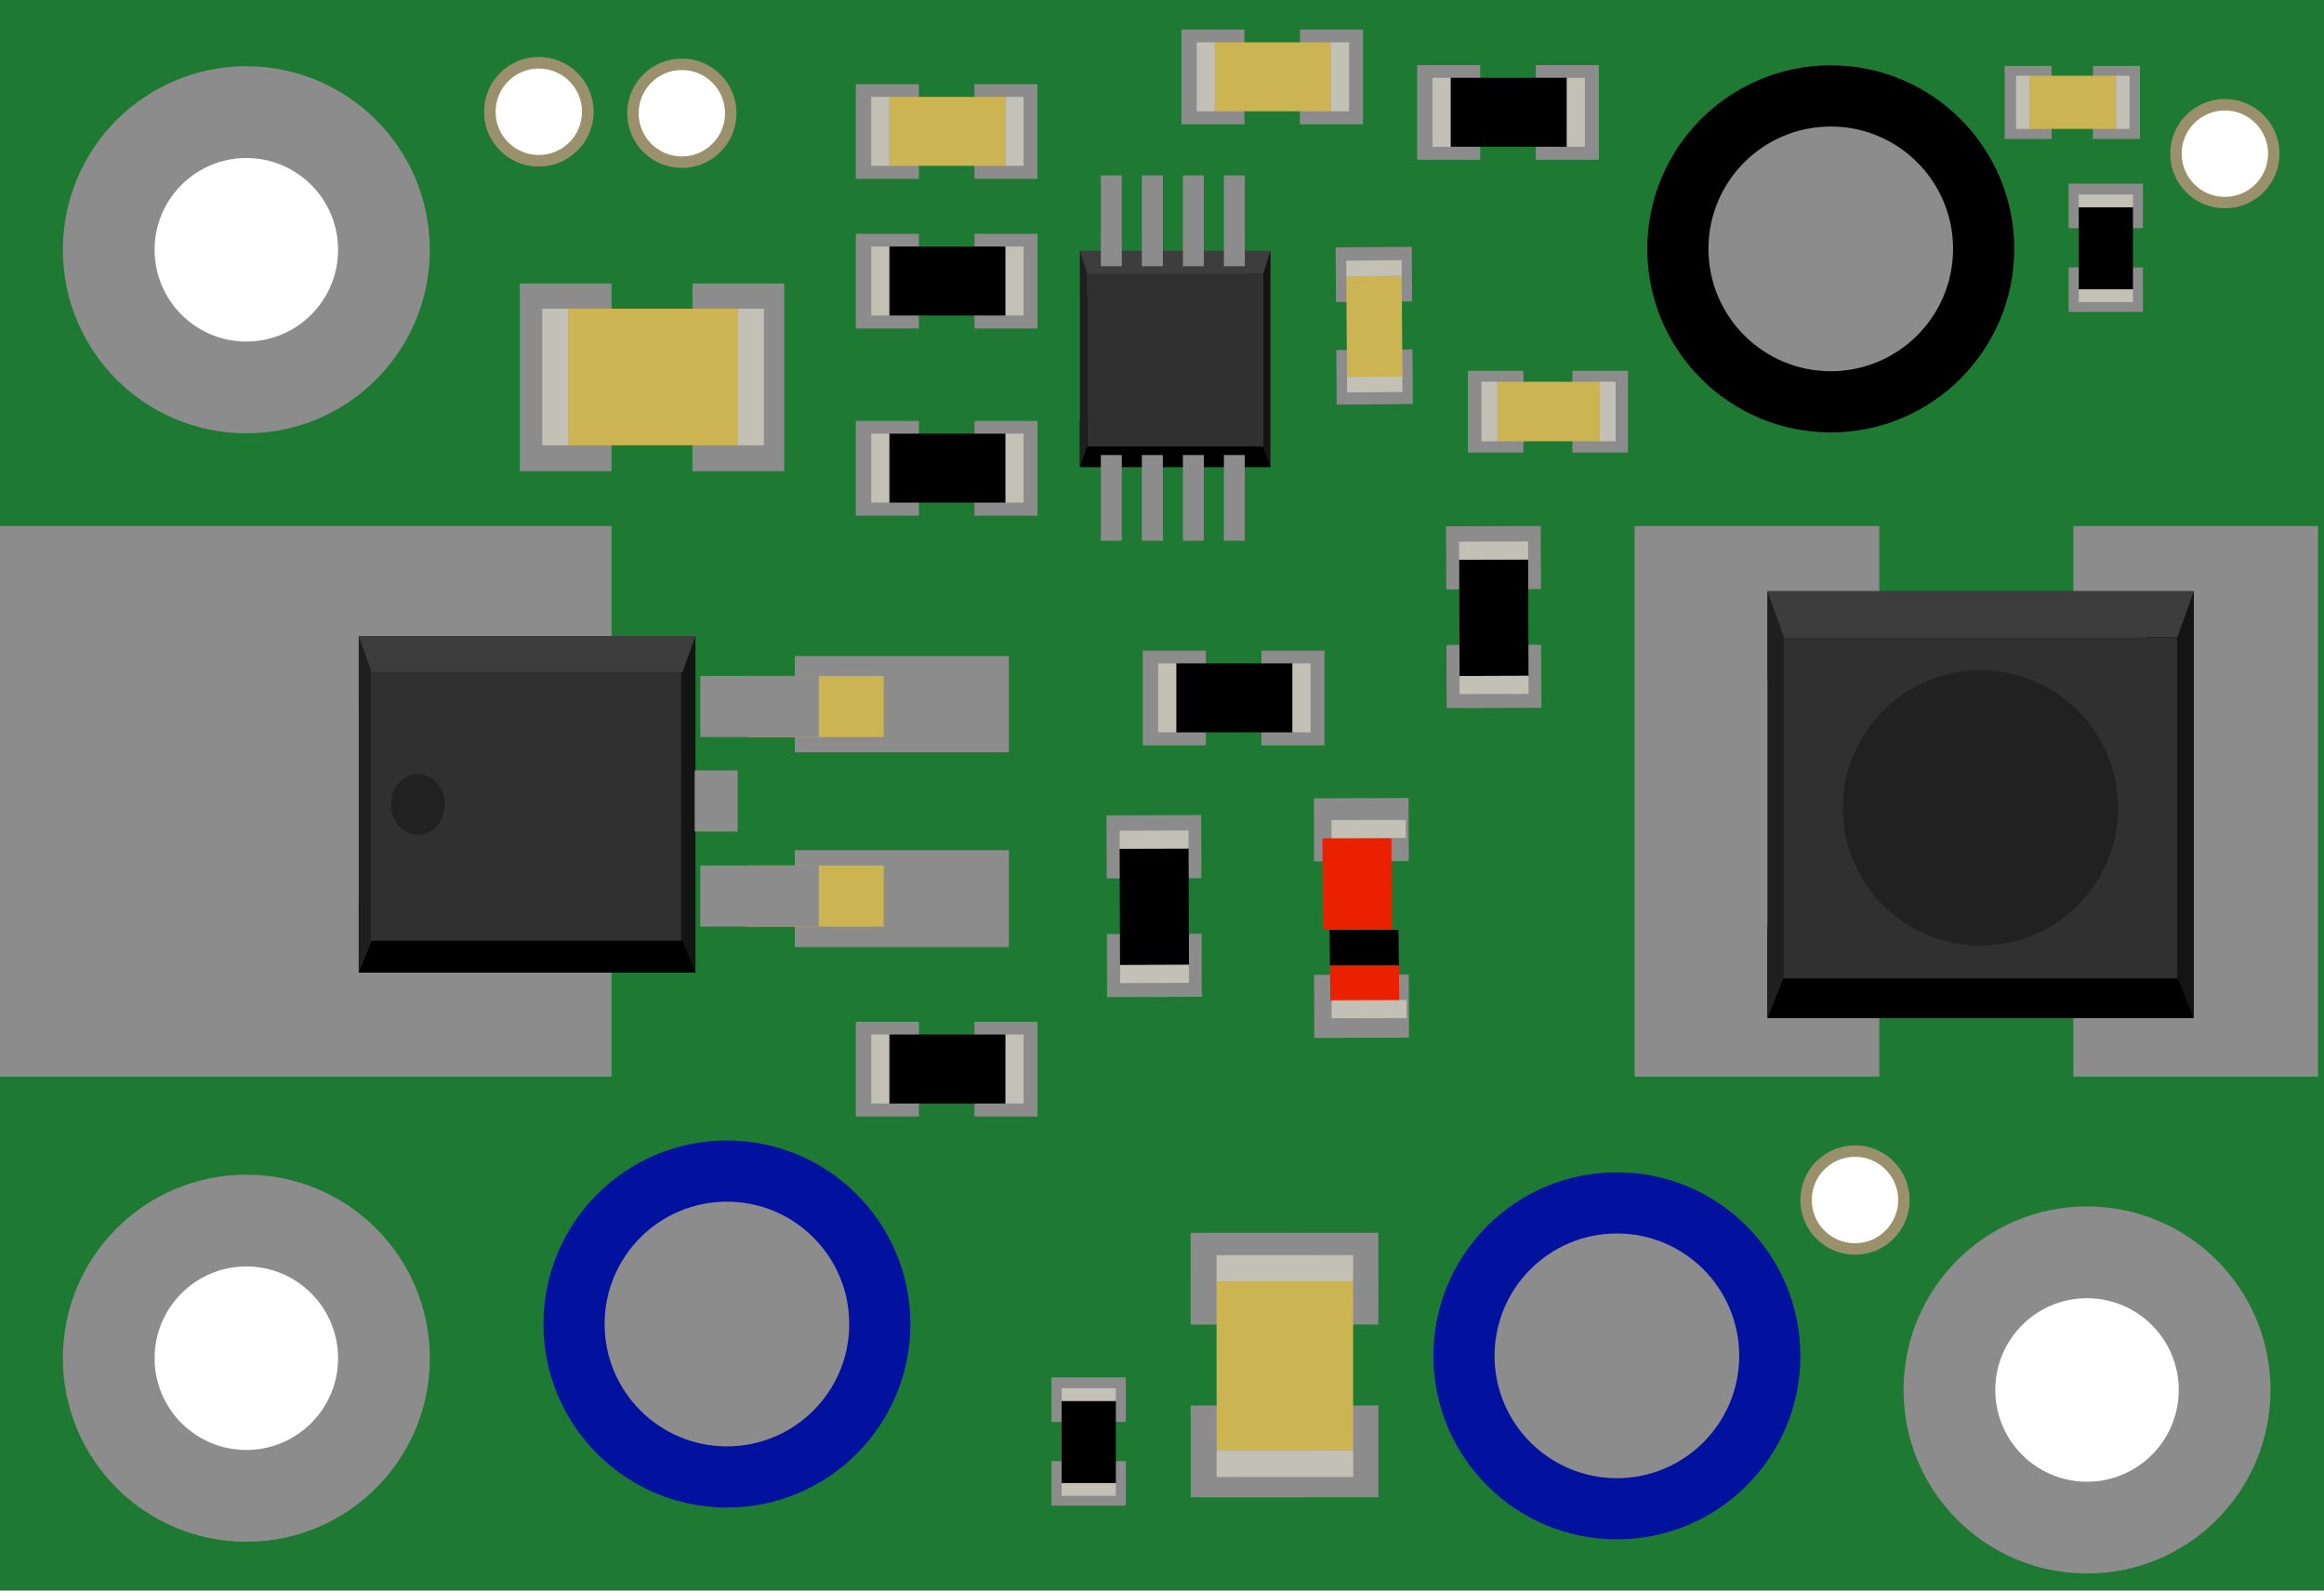 <?xml version="1.0" encoding="UTF-8" standalone="no"?>
<!-- Created with Inkscape (http://www.inkscape.org/) -->

<svg
   xmlns:dc="http://purl.org/dc/elements/1.1/"
   xmlns:cc="http://creativecommons.org/ns#"
   xmlns:rdf="http://www.w3.org/1999/02/22-rdf-syntax-ns#"
   xmlns:svg="http://www.w3.org/2000/svg"
   xmlns="http://www.w3.org/2000/svg"
   xmlns:sodipodi="http://sodipodi.sourceforge.net/DTD/sodipodi-0.dtd"
   xmlns:inkscape="http://www.inkscape.org/namespaces/inkscape"
   width="38mm"
   height="26mm"
   viewBox="0 0 38 26"
   version="1.1"
   id="svg8"
   inkscape:version="0.92.3 (2405546, 2018-03-11)"
   sodipodi:docname="metec-dc-converter-inkscape.svg">
  <defs
     id="defs2" />
  <sodipodi:namedview
     id="base"
     pagecolor="#ffffff"
     bordercolor="#666666"
     borderopacity="1.0"
     inkscape:pageopacity="0.0"
     inkscape:pageshadow="2"
     inkscape:zoom="2.8"
     inkscape:cx="16.321744"
     inkscape:cy="44.392796"
     inkscape:document-units="mm"
     inkscape:current-layer="breadboard"
     showgrid="false"
     inkscape:window-width="1920"
     inkscape:window-height="1017"
     inkscape:window-x="-8"
     inkscape:window-y="-8"
     inkscape:window-maximized="1"
     showguides="false" />
  <g
     inkscape:label="Layer 1"
     inkscape:groupmode="layer"
     id="breadboard"
     transform="translate(0,-271)">
    <g
       id="icon">
      <rect
         y="270.941"
         x="0"
         height="26.062"
         width="38.004"
         id="rect817"
         style="opacity:1;vector-effect:none;fill:#1e7a33;fill-opacity:1;fill-rule:evenodd;stroke-width:0.265;stroke-linecap:butt;stroke-linejoin:miter;stroke-miterlimit:4;stroke-dasharray:none;stroke-dashoffset:0;stroke-opacity:1" />
      <g
         transform="translate(13.029,-2.806)"
         id="g835">
        <g
           transform="translate(0,0.189)"
           id="g1209">
          <circle
             r="3"
             cy="277.7"
             cx="-9.001"
             id="path824"
             style="opacity:1;fill:#8d8c8c;fill-opacity:1;stroke:none;stroke-width:0.128;stroke-miterlimit:4;stroke-dasharray:none;stroke-opacity:1" />
          <circle
             r="1.5"
             cy="277.7"
             cx="-9.001"
             id="path826"
             style="opacity:1;fill:#ffffff;fill-opacity:1;stroke:none;stroke-width:0.128;stroke-miterlimit:4;stroke-dasharray:none;stroke-opacity:1" />
          <ellipse
             ry="0.1"
             rx="0.025"
             cy="278.976"
             cx="-9.146"
             id="path828"
             style="opacity:1;fill:#ffffff;fill-opacity:1;stroke:none;stroke-width:0.128;stroke-miterlimit:4;stroke-dasharray:none;stroke-opacity:1" />
        </g>
      </g>
      <g
         id="g867"
         transform="translate(13.029,15.502)">
        <circle
           r="3"
           cy="277.7"
           cx="-9.001"
           id="circle861"
           style="opacity:1;fill:#8d8c8c;fill-opacity:1;stroke:none;stroke-width:0.128;stroke-miterlimit:4;stroke-dasharray:none;stroke-opacity:1" />
        <circle
           r="1.5"
           cy="277.7"
           cx="-9.001"
           id="circle863"
           style="opacity:1;fill:#ffffff;fill-opacity:1;stroke:none;stroke-width:0.128;stroke-miterlimit:4;stroke-dasharray:none;stroke-opacity:1" />
        <ellipse
           ry="0.1"
           rx="0.025"
           cy="278.976"
           cx="-9.146"
           id="ellipse865"
           style="opacity:1;fill:#ffffff;fill-opacity:1;stroke:none;stroke-width:0.128;stroke-miterlimit:4;stroke-dasharray:none;stroke-opacity:1" />
      </g>
      <rect
         transform="rotate(90)"
         y="-10"
         x="279.599"
         height="10"
         width="9"
         id="rect869"
         style="opacity:1;vector-effect:none;fill:#8d8c8c;fill-opacity:1;fill-rule:evenodd;stroke-width:0.235;stroke-linecap:butt;stroke-linejoin:miter;stroke-miterlimit:4;stroke-dasharray:none;stroke-dashoffset:0;stroke-opacity:1" />
      <g
         transform="translate(11.498,10.088)"
         id="g1010">
        <g
           transform="translate(15.639,1.228)"
           id="g1018">
          <polygon
             style="fill:#3d3d3d"
             id="polygon242"
             points="21.311,21.998 36.436,21.998 35.852,24.794 21.311,24.794 "
             transform="matrix(0.364,0,0,0.409,-29.028,261.084)" />
          <polygon
             id="polygon244"
             points="36.436,35.45 21.311,35.45 21.311,32.57 35.852,32.57 "
             transform="matrix(0.364,0,0,0.409,-29.028,261.084)" />
          <polygon
             style="fill:#141414"
             id="polygon280"
             points="36.436,21.998 35.852,23.449 34.764,23.449 34.764,34.168 35.852,34.176 36.436,35.45 "
             transform="matrix(0.364,0,0,0.409,-29.028,261.084)" />
          <polygon
             style="fill:#1f1f1f"
             id="polygon282"
             points="21.895,34.176 21.311,35.45 21.311,21.998 21.895,23.449 21.895,24.794 25.2,24.794 25.2,32.57 21.895,32.57 "
             transform="matrix(0.364,0,0,0.409,-29.028,261.084)" />
          <path
             style="fill:#303030;stroke-width:0.386"
             inkscape:connector-curvature="0"
             id="path284"
             d="m -21.074,270.671 v 4.389 h 5.075 v -4.389 z" />
          <ellipse
             ry="0.496"
             rx="0.441"
             style="fill:#212121;stroke-width:0.386"
             id="circle286"
             cy="272.833"
             cx="-20.305" />
        </g>
      </g>
      <rect
         transform="rotate(90)"
         style="fill:#8c8c8c;stroke-width:0.557"
         id="rect1064"
         height="0.702"
         y="-12.061"
         x="283.593"
         width="1" />
      <rect
         y="281.723"
         x="12.996"
         height="1.575"
         width="3.5"
         id="rect1070"
         style="opacity:1;vector-effect:none;fill:#8d8c8c;fill-opacity:1;fill-rule:evenodd;stroke-width:0.21;stroke-linecap:butt;stroke-linejoin:miter;stroke-miterlimit:4;stroke-dasharray:none;stroke-dashoffset:0;stroke-opacity:1" />
      <g
         transform="matrix(0,4.126,-2.964,0,832.44,315.631)"
         id="g1022">
        <rect
           width="0.242"
           x="-8.139"
           y="275.975"
           height="0.756"
           id="rect26"
           style="fill:#ccb453;stroke-width:0.265" />
        <rect
           style="fill:#8c8c8c;stroke-width:0.265"
           id="rect262"
           height="0.654"
           y="276.333"
           x="-8.139"
           width="0.242" />
      </g>
      <rect
         style="opacity:1;vector-effect:none;fill:#8d8c8c;fill-opacity:1;fill-rule:evenodd;stroke-width:0.211;stroke-linecap:butt;stroke-linejoin:miter;stroke-miterlimit:4;stroke-dasharray:none;stroke-dashoffset:0;stroke-opacity:1"
         id="rect1072"
         width="3.5"
         height="1.584"
         x="12.996"
         y="284.897" />
      <g
         id="g1049"
         transform="matrix(0,4.126,-2.964,0,832.44,318.73)">
        <rect
           style="fill:#ccb453;stroke-width:0.265"
           id="rect1045"
           height="0.756"
           y="275.975"
           x="-8.139"
           width="0.242" />
        <rect
           width="0.242"
           x="-8.139"
           y="276.333"
           height="0.654"
           id="rect1047"
           style="fill:#8c8c8c;stroke-width:0.265" />
      </g>
      <g
         transform="translate(43.126,16.021)"
         id="g1080">
        <circle
           style="opacity:1;fill:#8d8c8c;fill-opacity:1;stroke:none;stroke-width:0.128;stroke-miterlimit:4;stroke-dasharray:none;stroke-opacity:1"
           id="circle1074"
           cx="-9.001"
           cy="277.7"
           r="3" />
        <circle
           style="opacity:1;fill:#ffffff;fill-opacity:1;stroke:none;stroke-width:0.128;stroke-miterlimit:4;stroke-dasharray:none;stroke-opacity:1"
           id="circle1076"
           cx="-9.001"
           cy="277.7"
           r="1.5" />
        <ellipse
           style="opacity:1;fill:#ffffff;fill-opacity:1;stroke:none;stroke-width:0.128;stroke-miterlimit:4;stroke-dasharray:none;stroke-opacity:1"
           id="ellipse1078"
           cx="-9.146"
           cy="278.976"
           rx="0.025"
           ry="0.1" />
      </g>
      <rect
         transform="rotate(90)"
         y="-37.903"
         x="279.599"
         height="4"
         width="9"
         id="rect1082"
         style="opacity:1;vector-effect:none;fill:#8d8c8c;fill-opacity:1;fill-rule:evenodd;stroke-width:0.265;stroke-linecap:butt;stroke-linejoin:miter;stroke-miterlimit:4;stroke-dasharray:none;stroke-dashoffset:0;stroke-opacity:1" />
      <rect
         style="opacity:1;vector-effect:none;fill:#8d8c8c;fill-opacity:1;fill-rule:evenodd;stroke-width:0.265;stroke-linecap:butt;stroke-linejoin:miter;stroke-miterlimit:4;stroke-dasharray:none;stroke-dashoffset:0;stroke-opacity:1"
         id="rect1084"
         width="9"
         height="4"
         x="279.599"
         y="-30.728"
         transform="rotate(90)" />
      <g
         transform="translate(-10.031,0.286)"
         id="g1194">
        <g
           transform="translate(-10.958,-0.829)"
           id="g1202">
          <polygon
             style="fill:#3d3d3d"
             id="polygon242-0"
             points="21.311,24.794 21.311,21.998 36.436,21.998 35.852,24.794 "
             transform="matrix(0.461,0,0,0.519,40.064,269.786)" />
          <polygon
             id="polygon244-7"
             points="21.311,32.57 35.852,32.57 36.436,35.45 21.311,35.45 "
             transform="matrix(0.461,0,0,0.519,40.064,269.786)" />
          <polygon
             style="fill:#141414"
             id="polygon280-6"
             points="36.436,35.45 36.436,21.998 35.852,23.449 34.764,23.449 34.764,34.168 35.852,34.176 "
             transform="matrix(0.461,0,0,0.519,40.064,269.786)" />
          <polygon
             style="fill:#1f1f1f"
             id="polygon282-0"
             points="21.895,24.794 25.2,24.794 25.2,32.57 21.895,32.57 21.895,34.176 21.311,35.45 21.311,21.998 21.895,23.449 "
             transform="matrix(0.461,0,0,0.519,40.064,269.786)" />
          <path
             style="fill:#303030;stroke-width:0.489"
             inkscape:connector-curvature="0"
             id="path284-6"
             d="m 50.156,281.963 v 5.574 h 6.433 v -5.574 z" />
          <circle
             r="2.25"
             style="fill:#212121;stroke-width:1.853"
             id="circle286-6"
             cy="284.75"
             cx="53.372" />
        </g>
      </g>
      <g
         id="g911">
        <rect
           style="opacity:1;vector-effect:none;fill:#8d8c8c;fill-opacity:1;fill-rule:evenodd;stroke-width:0.293;stroke-linecap:butt;stroke-linejoin:miter;stroke-miterlimit:4;stroke-dasharray:none;stroke-dashoffset:0;stroke-opacity:1"
           id="rect1204"
           width="1.5"
           height="3.068"
           x="8.5"
           y="275.634" />
        <rect
           y="275.634"
           x="11.323"
           height="3.068"
           width="1.5"
           id="rect1226"
           style="opacity:1;vector-effect:none;fill:#8d8c8c;fill-opacity:1;fill-rule:evenodd;stroke-width:0.293;stroke-linecap:butt;stroke-linejoin:miter;stroke-miterlimit:4;stroke-dasharray:none;stroke-dashoffset:0;stroke-opacity:1" />
        <rect
           y="276.046"
           x="9.295"
           height="2.233"
           width="2.768"
           id="rect1243"
           style="opacity:1;vector-effect:none;fill:#ccb453;fill-opacity:1;fill-rule:evenodd;stroke-width:0.222;stroke-linecap:butt;stroke-linejoin:miter;stroke-miterlimit:4;stroke-dasharray:none;stroke-dashoffset:0;stroke-opacity:1" />
        <rect
           style="opacity:1;vector-effect:none;fill:#d0ccbe;fill-opacity:0.808;fill-rule:evenodd;stroke-width:0.088;stroke-linecap:butt;stroke-linejoin:miter;stroke-miterlimit:4;stroke-dasharray:none;stroke-dashoffset:0;stroke-opacity:1"
           id="rect1245"
           width="0.429"
           height="2.233"
           x="8.866"
           y="276.046" />
        <rect
           y="276.046"
           x="12.062"
           height="2.233"
           width="0.429"
           id="rect1247"
           style="opacity:1;vector-effect:none;fill:#d0ccbe;fill-opacity:0.808;fill-rule:evenodd;stroke-width:0.088;stroke-linecap:butt;stroke-linejoin:miter;stroke-miterlimit:4;stroke-dasharray:none;stroke-dashoffset:0;stroke-opacity:1" />
      </g>
      <g
         transform="translate(19.729,17.129)"
         id="g886">
        <circle
           style="opacity:1;fill:#02129f;fill-opacity:1;stroke:none;stroke-width:0.128;stroke-miterlimit:4;stroke-dasharray:none;stroke-opacity:1"
           id="path1282"
           cx="-7.843"
           cy="275.514"
           r="3" />
        <circle
           style="opacity:1;fill:#8d8c8c;fill-opacity:1;stroke:none;stroke-width:0.128;stroke-miterlimit:4;stroke-dasharray:none;stroke-opacity:1"
           id="path1251"
           cx="-7.843"
           cy="275.514"
           r="2" />
      </g>
      <g
         id="g892"
         transform="translate(34.281,17.649)">
        <circle
           r="3"
           cy="275.514"
           cx="-7.843"
           id="circle888"
           style="opacity:1;fill:#02129f;fill-opacity:1;stroke:none;stroke-width:0.128;stroke-miterlimit:4;stroke-dasharray:none;stroke-opacity:1" />
        <circle
           r="2"
           cy="275.514"
           cx="-7.843"
           id="circle890"
           style="opacity:1;fill:#8d8c8c;fill-opacity:1;stroke:none;stroke-width:0.128;stroke-miterlimit:4;stroke-dasharray:none;stroke-opacity:1" />
      </g>
      <g
         transform="translate(41.814,-5.244)"
         id="g904">
        <circle
           style="opacity:1;fill:#000000;fill-opacity:1;stroke:none;stroke-width:0.128;stroke-miterlimit:4;stroke-dasharray:none;stroke-opacity:1"
           id="circle894"
           cx="-11.879"
           cy="280.312"
           r="3" />
        <circle
           style="opacity:1;fill:#8d8c8c;fill-opacity:1;stroke:none;stroke-width:0.128;stroke-miterlimit:4;stroke-dasharray:none;stroke-opacity:1"
           id="circle896"
           cx="-11.879"
           cy="280.312"
           r="2" />
      </g>
      <g
         transform="rotate(89.973,7.756,290.414)"
         id="g923">
        <rect
           y="275.634"
           x="8.5"
           height="3.068"
           width="1.5"
           id="rect913"
           style="opacity:1;vector-effect:none;fill:#8d8c8c;fill-opacity:1;fill-rule:evenodd;stroke-width:0.293;stroke-linecap:butt;stroke-linejoin:miter;stroke-miterlimit:4;stroke-dasharray:none;stroke-dashoffset:0;stroke-opacity:1" />
        <rect
           style="opacity:1;vector-effect:none;fill:#8d8c8c;fill-opacity:1;fill-rule:evenodd;stroke-width:0.293;stroke-linecap:butt;stroke-linejoin:miter;stroke-miterlimit:4;stroke-dasharray:none;stroke-dashoffset:0;stroke-opacity:1"
           id="rect915"
           width="1.5"
           height="3.068"
           x="11.323"
           y="275.634" />
        <rect
           style="opacity:1;vector-effect:none;fill:#ccb453;fill-opacity:1;fill-rule:evenodd;stroke-width:0.222;stroke-linecap:butt;stroke-linejoin:miter;stroke-miterlimit:4;stroke-dasharray:none;stroke-dashoffset:0;stroke-opacity:1"
           id="rect917"
           width="2.768"
           height="2.233"
           x="9.295"
           y="276.046" />
        <rect
           y="276.046"
           x="8.866"
           height="2.233"
           width="0.429"
           id="rect919"
           style="opacity:1;vector-effect:none;fill:#d0ccbe;fill-opacity:0.808;fill-rule:evenodd;stroke-width:0.088;stroke-linecap:butt;stroke-linejoin:miter;stroke-miterlimit:4;stroke-dasharray:none;stroke-dashoffset:0;stroke-opacity:1" />
        <rect
           style="opacity:1;vector-effect:none;fill:#d0ccbe;fill-opacity:0.808;fill-rule:evenodd;stroke-width:0.088;stroke-linecap:butt;stroke-linejoin:miter;stroke-miterlimit:4;stroke-dasharray:none;stroke-dashoffset:0;stroke-opacity:1"
           id="rect921"
           width="0.429"
           height="2.233"
           x="12.062"
           y="276.046" />
      </g>
      <g
         transform="translate(-9.956,5.947)"
         id="g947">
        <rect
           y="266.429"
           x="23.95"
           height="1.548"
           width="1.031"
           id="rect925"
           style="opacity:1;vector-effect:none;fill:#8d8c8c;fill-opacity:1;fill-rule:evenodd;stroke-width:0.173;stroke-linecap:butt;stroke-linejoin:miter;stroke-miterlimit:4;stroke-dasharray:none;stroke-dashoffset:0;stroke-opacity:1" />
        <rect
           style="opacity:1;vector-effect:none;fill:#8d8c8c;fill-opacity:1;fill-rule:evenodd;stroke-width:0.173;stroke-linecap:butt;stroke-linejoin:miter;stroke-miterlimit:4;stroke-dasharray:none;stroke-dashoffset:0;stroke-opacity:1"
           id="rect927"
           width="1.031"
           height="1.548"
           x="25.889"
           y="266.429" />
        <rect
           style="opacity:1;vector-effect:none;fill:#ccb453;fill-opacity:1;fill-rule:evenodd;stroke-width:0.131;stroke-linecap:butt;stroke-linejoin:miter;stroke-miterlimit:4;stroke-dasharray:none;stroke-dashoffset:0;stroke-opacity:1"
           id="rect929"
           width="1.901"
           height="1.127"
           x="24.496"
           y="266.637" />
        <rect
           y="266.637"
           x="24.201"
           height="1.127"
           width="0.295"
           id="rect931"
           style="opacity:1;vector-effect:none;fill:#d0ccbe;fill-opacity:0.808;fill-rule:evenodd;stroke-width:0.052;stroke-linecap:butt;stroke-linejoin:miter;stroke-miterlimit:4;stroke-dasharray:none;stroke-dashoffset:0;stroke-opacity:1" />
        <rect
           style="opacity:1;vector-effect:none;fill:#d0ccbe;fill-opacity:0.808;fill-rule:evenodd;stroke-width:0.052;stroke-linecap:butt;stroke-linejoin:miter;stroke-miterlimit:4;stroke-dasharray:none;stroke-dashoffset:0;stroke-opacity:1"
           id="rect933"
           width="0.295"
           height="1.127"
           x="26.397"
           y="266.637" />
      </g>
      <g
         id="g973"
         transform="translate(-4.633,5.055)">
        <rect
           style="opacity:1;vector-effect:none;fill:#8d8c8c;fill-opacity:1;fill-rule:evenodd;stroke-width:0.173;stroke-linecap:butt;stroke-linejoin:miter;stroke-miterlimit:4;stroke-dasharray:none;stroke-dashoffset:0;stroke-opacity:1"
           id="rect963"
           width="1.031"
           height="1.548"
           x="23.95"
           y="266.429" />
        <rect
           y="266.429"
           x="25.889"
           height="1.548"
           width="1.031"
           id="rect965"
           style="opacity:1;vector-effect:none;fill:#8d8c8c;fill-opacity:1;fill-rule:evenodd;stroke-width:0.173;stroke-linecap:butt;stroke-linejoin:miter;stroke-miterlimit:4;stroke-dasharray:none;stroke-dashoffset:0;stroke-opacity:1" />
        <rect
           y="266.637"
           x="24.496"
           height="1.127"
           width="1.901"
           id="rect967"
           style="opacity:1;vector-effect:none;fill:#ccb453;fill-opacity:1;fill-rule:evenodd;stroke-width:0.131;stroke-linecap:butt;stroke-linejoin:miter;stroke-miterlimit:4;stroke-dasharray:none;stroke-dashoffset:0;stroke-opacity:1" />
        <rect
           style="opacity:1;vector-effect:none;fill:#d0ccbe;fill-opacity:0.808;fill-rule:evenodd;stroke-width:0.052;stroke-linecap:butt;stroke-linejoin:miter;stroke-miterlimit:4;stroke-dasharray:none;stroke-dashoffset:0;stroke-opacity:1"
           id="rect969"
           width="0.295"
           height="1.127"
           x="24.201"
           y="266.637" />
        <rect
           y="266.637"
           x="26.397"
           height="1.127"
           width="0.295"
           id="rect971"
           style="opacity:1;vector-effect:none;fill:#d0ccbe;fill-opacity:0.808;fill-rule:evenodd;stroke-width:0.052;stroke-linecap:butt;stroke-linejoin:miter;stroke-miterlimit:4;stroke-dasharray:none;stroke-dashoffset:0;stroke-opacity:1" />
      </g>
      <g
         transform="translate(-8.196,9.979)"
         id="g1081">
        <polygon
           transform="matrix(0.206,0,0,0.263,21.464,259.334)"
           points="21.311,24.794 21.311,21.998 36.436,21.998 35.852,24.794 "
           id="polygon242-2"
           style="fill:#3d3d3d" />
        <polygon
           transform="matrix(0.206,0,0,0.263,21.464,259.334)"
           points="36.436,35.45 21.311,35.45 21.311,32.57 35.852,32.57 "
           id="polygon244-73" />
        <rect
           style="fill:#8c8c8c;stroke-width:0.461"
           id="rect246-1"
           height="1.401"
           y="268.459"
           x="26.196"
           width="0.343" />
        <rect
           style="fill:#8c8c8c;stroke-width:0.461"
           id="rect248-2"
           height="1.401"
           y="268.459"
           x="26.867"
           width="0.343" />
        <rect
           style="fill:#8c8c8c;stroke-width:0.461"
           id="rect250-1"
           height="1.401"
           y="268.459"
           x="27.538"
           width="0.342" />
        <rect
           style="fill:#8c8c8c;stroke-width:0.461"
           id="rect252-5"
           height="1.401"
           y="268.459"
           x="28.208"
           width="0.342" />
        <rect
           style="fill:#8c8c8c;stroke-width:0.474"
           id="rect262-9"
           height="1.485"
           y="263.888"
           x="26.196"
           width="0.343" />
        <rect
           style="fill:#8c8c8c;stroke-width:0.474"
           id="rect264-1"
           height="1.485"
           y="263.888"
           x="26.867"
           width="0.343" />
        <rect
           style="fill:#8c8c8c;stroke-width:0.474"
           id="rect266-8"
           height="1.485"
           y="263.888"
           x="27.538"
           width="0.342" />
        <rect
           style="fill:#8c8c8c;stroke-width:0.474"
           id="rect268-3"
           height="1.485"
           y="263.888"
           x="28.208"
           width="0.342" />
        <polygon
           transform="matrix(0.206,0,0,0.263,21.464,259.334)"
           points="36.436,35.45 36.436,21.998 35.852,23.449 34.764,23.449 34.764,34.168 35.852,34.176 "
           id="polygon280-8"
           style="fill:#141414" />
        <polygon
           transform="matrix(0.206,0,0,0.263,21.464,259.334)"
           points="21.311,21.998 21.895,23.449 21.895,24.794 25.2,24.794 25.2,32.57 21.895,32.57 21.895,34.176 21.311,35.45 "
           id="polygon282-2"
           style="fill:#1f1f1f" />
        <path
           d="m 25.977,265.497 v 2.821 h 2.876 v -2.821 z"
           id="path284-1"
           inkscape:connector-curvature="0"
           style="fill:#303030;stroke-width:0.233" />
      </g>
      <g
         transform="translate(-0.472,8.777)"
         id="g1105">
        <rect
           style="opacity:1;vector-effect:none;fill:#8d8c8c;fill-opacity:1;fill-rule:evenodd;stroke-width:0.173;stroke-linecap:butt;stroke-linejoin:miter;stroke-miterlimit:4;stroke-dasharray:none;stroke-dashoffset:0;stroke-opacity:1"
           id="rect1083"
           width="1.031"
           height="1.548"
           x="14.466"
           y="266.045" />
        <rect
           y="266.045"
           x="16.406"
           height="1.548"
           width="1.031"
           id="rect1085"
           style="opacity:1;vector-effect:none;fill:#8d8c8c;fill-opacity:1;fill-rule:evenodd;stroke-width:0.173;stroke-linecap:butt;stroke-linejoin:miter;stroke-miterlimit:4;stroke-dasharray:none;stroke-dashoffset:0;stroke-opacity:1" />
        <rect
           y="266.253"
           x="15.012"
           height="1.127"
           width="1.901"
           id="rect1087"
           style="opacity:1;vector-effect:none;fill:#000000;fill-opacity:1;fill-rule:evenodd;stroke-width:0.131;stroke-linecap:butt;stroke-linejoin:miter;stroke-miterlimit:4;stroke-dasharray:none;stroke-dashoffset:0;stroke-opacity:1" />
        <rect
           style="opacity:1;vector-effect:none;fill:#d0ccbe;fill-opacity:0.808;fill-rule:evenodd;stroke-width:0.052;stroke-linecap:butt;stroke-linejoin:miter;stroke-miterlimit:4;stroke-dasharray:none;stroke-dashoffset:0;stroke-opacity:1"
           id="rect1089"
           width="0.295"
           height="1.127"
           x="14.718"
           y="266.253" />
        <rect
           y="266.253"
           x="16.914"
           height="1.127"
           width="0.295"
           id="rect1091"
           style="opacity:1;vector-effect:none;fill:#d0ccbe;fill-opacity:0.808;fill-rule:evenodd;stroke-width:0.052;stroke-linecap:butt;stroke-linejoin:miter;stroke-miterlimit:4;stroke-dasharray:none;stroke-dashoffset:0;stroke-opacity:1" />
      </g>
      <g
         id="g1117"
         transform="translate(-0.472,11.836)">
        <rect
           y="266.045"
           x="14.466"
           height="1.548"
           width="1.031"
           id="rect1107"
           style="opacity:1;vector-effect:none;fill:#8d8c8c;fill-opacity:1;fill-rule:evenodd;stroke-width:0.173;stroke-linecap:butt;stroke-linejoin:miter;stroke-miterlimit:4;stroke-dasharray:none;stroke-dashoffset:0;stroke-opacity:1" />
        <rect
           style="opacity:1;vector-effect:none;fill:#8d8c8c;fill-opacity:1;fill-rule:evenodd;stroke-width:0.173;stroke-linecap:butt;stroke-linejoin:miter;stroke-miterlimit:4;stroke-dasharray:none;stroke-dashoffset:0;stroke-opacity:1"
           id="rect1109"
           width="1.031"
           height="1.548"
           x="16.406"
           y="266.045" />
        <rect
           style="opacity:1;vector-effect:none;fill:#000000;fill-opacity:1;fill-rule:evenodd;stroke-width:0.131;stroke-linecap:butt;stroke-linejoin:miter;stroke-miterlimit:4;stroke-dasharray:none;stroke-dashoffset:0;stroke-opacity:1"
           id="rect1111"
           width="1.901"
           height="1.127"
           x="15.012"
           y="266.253" />
        <rect
           y="266.253"
           x="14.718"
           height="1.127"
           width="0.295"
           id="rect1113"
           style="opacity:1;vector-effect:none;fill:#d0ccbe;fill-opacity:0.808;fill-rule:evenodd;stroke-width:0.052;stroke-linecap:butt;stroke-linejoin:miter;stroke-miterlimit:4;stroke-dasharray:none;stroke-dashoffset:0;stroke-opacity:1" />
        <rect
           style="opacity:1;vector-effect:none;fill:#d0ccbe;fill-opacity:0.808;fill-rule:evenodd;stroke-width:0.052;stroke-linecap:butt;stroke-linejoin:miter;stroke-miterlimit:4;stroke-dasharray:none;stroke-dashoffset:0;stroke-opacity:1"
           id="rect1115"
           width="0.295"
           height="1.127"
           x="16.914"
           y="266.253" />
      </g>
      <g
         transform="translate(-0.472,21.658)"
         id="g1143">
        <rect
           style="opacity:1;vector-effect:none;fill:#8d8c8c;fill-opacity:1;fill-rule:evenodd;stroke-width:0.173;stroke-linecap:butt;stroke-linejoin:miter;stroke-miterlimit:4;stroke-dasharray:none;stroke-dashoffset:0;stroke-opacity:1"
           id="rect1133"
           width="1.031"
           height="1.548"
           x="14.466"
           y="266.045" />
        <rect
           y="266.045"
           x="16.406"
           height="1.548"
           width="1.031"
           id="rect1135"
           style="opacity:1;vector-effect:none;fill:#8d8c8c;fill-opacity:1;fill-rule:evenodd;stroke-width:0.173;stroke-linecap:butt;stroke-linejoin:miter;stroke-miterlimit:4;stroke-dasharray:none;stroke-dashoffset:0;stroke-opacity:1" />
        <rect
           y="266.253"
           x="15.012"
           height="1.127"
           width="1.901"
           id="rect1137"
           style="opacity:1;vector-effect:none;fill:#000000;fill-opacity:1;fill-rule:evenodd;stroke-width:0.131;stroke-linecap:butt;stroke-linejoin:miter;stroke-miterlimit:4;stroke-dasharray:none;stroke-dashoffset:0;stroke-opacity:1" />
        <rect
           style="opacity:1;vector-effect:none;fill:#d0ccbe;fill-opacity:0.808;fill-rule:evenodd;stroke-width:0.052;stroke-linecap:butt;stroke-linejoin:miter;stroke-miterlimit:4;stroke-dasharray:none;stroke-dashoffset:0;stroke-opacity:1"
           id="rect1139"
           width="0.295"
           height="1.127"
           x="14.718"
           y="266.253" />
        <rect
           y="266.253"
           x="16.914"
           height="1.127"
           width="0.295"
           id="rect1141"
           style="opacity:1;vector-effect:none;fill:#d0ccbe;fill-opacity:0.808;fill-rule:evenodd;stroke-width:0.052;stroke-linecap:butt;stroke-linejoin:miter;stroke-miterlimit:4;stroke-dasharray:none;stroke-dashoffset:0;stroke-opacity:1" />
      </g>
      <g
         transform="translate(4.22,15.591)"
         id="g1155">
        <rect
           style="opacity:1;vector-effect:none;fill:#8d8c8c;fill-opacity:1;fill-rule:evenodd;stroke-width:0.173;stroke-linecap:butt;stroke-linejoin:miter;stroke-miterlimit:4;stroke-dasharray:none;stroke-dashoffset:0;stroke-opacity:1"
           id="rect1145"
           width="1.031"
           height="1.548"
           x="14.466"
           y="266.045" />
        <rect
           y="266.045"
           x="16.406"
           height="1.548"
           width="1.031"
           id="rect1147"
           style="opacity:1;vector-effect:none;fill:#8d8c8c;fill-opacity:1;fill-rule:evenodd;stroke-width:0.173;stroke-linecap:butt;stroke-linejoin:miter;stroke-miterlimit:4;stroke-dasharray:none;stroke-dashoffset:0;stroke-opacity:1" />
        <rect
           y="266.253"
           x="15.012"
           height="1.127"
           width="1.901"
           id="rect1149"
           style="opacity:1;vector-effect:none;fill:#000000;fill-opacity:1;fill-rule:evenodd;stroke-width:0.131;stroke-linecap:butt;stroke-linejoin:miter;stroke-miterlimit:4;stroke-dasharray:none;stroke-dashoffset:0;stroke-opacity:1" />
        <rect
           style="opacity:1;vector-effect:none;fill:#d0ccbe;fill-opacity:0.808;fill-rule:evenodd;stroke-width:0.052;stroke-linecap:butt;stroke-linejoin:miter;stroke-miterlimit:4;stroke-dasharray:none;stroke-dashoffset:0;stroke-opacity:1"
           id="rect1151"
           width="0.295"
           height="1.127"
           x="14.718"
           y="266.253" />
        <rect
           y="266.253"
           x="16.914"
           height="1.127"
           width="0.295"
           id="rect1153"
           style="opacity:1;vector-effect:none;fill:#d0ccbe;fill-opacity:0.808;fill-rule:evenodd;stroke-width:0.052;stroke-linecap:butt;stroke-linejoin:miter;stroke-miterlimit:4;stroke-dasharray:none;stroke-dashoffset:0;stroke-opacity:1" />
      </g>
      <g
         inkscape:transform-center-y="0.25985863"
         inkscape:transform-center-x="1.1811756"
         id="g1167"
         transform="rotate(89.81,13.03,278.203)">
        <rect
           y="266.045"
           x="14.466"
           height="1.548"
           width="1.031"
           id="rect1157"
           style="opacity:1;vector-effect:none;fill:#8d8c8c;fill-opacity:1;fill-rule:evenodd;stroke-width:0.173;stroke-linecap:butt;stroke-linejoin:miter;stroke-miterlimit:4;stroke-dasharray:none;stroke-dashoffset:0;stroke-opacity:1" />
        <rect
           style="opacity:1;vector-effect:none;fill:#8d8c8c;fill-opacity:1;fill-rule:evenodd;stroke-width:0.173;stroke-linecap:butt;stroke-linejoin:miter;stroke-miterlimit:4;stroke-dasharray:none;stroke-dashoffset:0;stroke-opacity:1"
           id="rect1159"
           width="1.031"
           height="1.548"
           x="16.406"
           y="266.045" />
        <rect
           style="opacity:1;vector-effect:none;fill:#000000;fill-opacity:1;fill-rule:evenodd;stroke-width:0.131;stroke-linecap:butt;stroke-linejoin:miter;stroke-miterlimit:4;stroke-dasharray:none;stroke-dashoffset:0;stroke-opacity:1"
           id="rect1161"
           width="1.901"
           height="1.127"
           x="15.012"
           y="266.253" />
        <rect
           y="266.253"
           x="14.718"
           height="1.127"
           width="0.295"
           id="rect1163"
           style="opacity:1;vector-effect:none;fill:#d0ccbe;fill-opacity:0.808;fill-rule:evenodd;stroke-width:0.052;stroke-linecap:butt;stroke-linejoin:miter;stroke-miterlimit:4;stroke-dasharray:none;stroke-dashoffset:0;stroke-opacity:1" />
        <rect
           style="opacity:1;vector-effect:none;fill:#d0ccbe;fill-opacity:0.808;fill-rule:evenodd;stroke-width:0.052;stroke-linecap:butt;stroke-linejoin:miter;stroke-miterlimit:4;stroke-dasharray:none;stroke-dashoffset:0;stroke-opacity:1"
           id="rect1165"
           width="0.295"
           height="1.127"
           x="16.914"
           y="266.253" />
      </g>
      <g
         transform="rotate(89.81,7.884,277.78)"
         id="g1179"
         inkscape:transform-center-x="1.1811756"
         inkscape:transform-center-y="0.25985863">
        <rect
           style="opacity:1;vector-effect:none;fill:#8d8c8c;fill-opacity:1;fill-rule:evenodd;stroke-width:0.173;stroke-linecap:butt;stroke-linejoin:miter;stroke-miterlimit:4;stroke-dasharray:none;stroke-dashoffset:0;stroke-opacity:1"
           id="rect1169"
           width="1.031"
           height="1.548"
           x="14.466"
           y="266.045" />
        <rect
           y="266.045"
           x="16.406"
           height="1.548"
           width="1.031"
           id="rect1171"
           style="opacity:1;vector-effect:none;fill:#8d8c8c;fill-opacity:1;fill-rule:evenodd;stroke-width:0.173;stroke-linecap:butt;stroke-linejoin:miter;stroke-miterlimit:4;stroke-dasharray:none;stroke-dashoffset:0;stroke-opacity:1" />
        <rect
           y="266.253"
           x="15.012"
           height="1.127"
           width="1.901"
           id="rect1173"
           style="opacity:1;vector-effect:none;fill:#000000;fill-opacity:1;fill-rule:evenodd;stroke-width:0.131;stroke-linecap:butt;stroke-linejoin:miter;stroke-miterlimit:4;stroke-dasharray:none;stroke-dashoffset:0;stroke-opacity:1" />
        <rect
           style="opacity:1;vector-effect:none;fill:#d0ccbe;fill-opacity:0.808;fill-rule:evenodd;stroke-width:0.052;stroke-linecap:butt;stroke-linejoin:miter;stroke-miterlimit:4;stroke-dasharray:none;stroke-dashoffset:0;stroke-opacity:1"
           id="rect1175"
           width="0.295"
           height="1.127"
           x="14.718"
           y="266.253" />
        <rect
           y="266.253"
           x="16.914"
           height="1.127"
           width="0.295"
           id="rect1177"
           style="opacity:1;vector-effect:none;fill:#d0ccbe;fill-opacity:0.808;fill-rule:evenodd;stroke-width:0.052;stroke-linecap:butt;stroke-linejoin:miter;stroke-miterlimit:4;stroke-dasharray:none;stroke-dashoffset:0;stroke-opacity:1" />
      </g>
      <g
         transform="translate(28.637,-3.706)"
         id="g1222">
        <rect
           y="6.56"
           x="287.731"
           height="1.548"
           width="1.031"
           id="rect1183"
           style="opacity:1;vector-effect:none;fill:#8d8c8c;fill-opacity:1;fill-rule:evenodd;stroke-width:0.173;stroke-linecap:butt;stroke-linejoin:miter;stroke-miterlimit:4;stroke-dasharray:none;stroke-dashoffset:0;stroke-opacity:1"
           transform="rotate(89.81)" />
        <rect
           y="7.04"
           x="288.386"
           height="1.127"
           width="1.489"
           id="rect1185"
           style="opacity:1;vector-effect:none;fill:#eb2000;fill-opacity:1;fill-rule:evenodd;stroke-width:0.116;stroke-linecap:butt;stroke-linejoin:miter;stroke-miterlimit:4;stroke-dasharray:none;stroke-dashoffset:0;stroke-opacity:1"
           transform="matrix(0.004,1,-1,0.003,0,0)" />
        <rect
           y="6.804"
           x="288.088"
           height="1.215"
           width="0.295"
           id="rect1189"
           style="opacity:1;vector-effect:none;fill:#d0ccbe;fill-opacity:0.808;fill-rule:evenodd;stroke-width:0.054;stroke-linecap:butt;stroke-linejoin:miter;stroke-miterlimit:4;stroke-dasharray:none;stroke-dashoffset:0;stroke-opacity:1"
           transform="matrix(0.004,1,-1,0.003,0,0)" />
        <rect
           transform="matrix(0.011,1,-1,0.001,0,0)"
           style="opacity:1;vector-effect:none;fill:#000000;fill-opacity:1;fill-rule:evenodd;stroke-width:0.072;stroke-linecap:butt;stroke-linejoin:miter;stroke-miterlimit:4;stroke-dasharray:none;stroke-dashoffset:0;stroke-opacity:1"
           id="rect1198"
           width="0.581"
           height="1.127"
           x="289.899"
           y="8.959" />
        <rect
           transform="rotate(89.81)"
           style="opacity:1;vector-effect:none;fill:#8d8c8c;fill-opacity:1;fill-rule:evenodd;stroke-width:0.173;stroke-linecap:butt;stroke-linejoin:miter;stroke-miterlimit:4;stroke-dasharray:none;stroke-dashoffset:0;stroke-opacity:1"
           id="rect1213"
           width="1.031"
           height="1.548"
           x="290.616"
           y="6.566" />
        <rect
           transform="matrix(0.011,1,-1,0.001,0,0)"
           style="opacity:1;vector-effect:none;fill:#eb2000;fill-opacity:1;fill-rule:evenodd;stroke-width:0.072;stroke-linecap:butt;stroke-linejoin:miter;stroke-miterlimit:4;stroke-dasharray:none;stroke-dashoffset:0;stroke-opacity:1"
           id="rect1200"
           width="0.581"
           height="1.127"
           x="290.48"
           y="8.959" />
        <rect
           transform="matrix(0.004,1,-1,0.003,0,0)"
           style="opacity:1;vector-effect:none;fill:#d0ccbe;fill-opacity:0.808;fill-rule:evenodd;stroke-width:0.054;stroke-linecap:butt;stroke-linejoin:miter;stroke-miterlimit:4;stroke-dasharray:none;stroke-dashoffset:0;stroke-opacity:1"
           id="rect1202"
           width="0.295"
           height="1.227"
           x="291.032"
           y="6.801" />
      </g>
      <g
         id="g1235"
         transform="translate(8.706,6.019)">
        <rect
           y="266.045"
           x="14.466"
           height="1.548"
           width="1.031"
           id="rect1224"
           style="opacity:1;vector-effect:none;fill:#8d8c8c;fill-opacity:1;fill-rule:evenodd;stroke-width:0.173;stroke-linecap:butt;stroke-linejoin:miter;stroke-miterlimit:4;stroke-dasharray:none;stroke-dashoffset:0;stroke-opacity:1" />
        <rect
           style="opacity:1;vector-effect:none;fill:#8d8c8c;fill-opacity:1;fill-rule:evenodd;stroke-width:0.173;stroke-linecap:butt;stroke-linejoin:miter;stroke-miterlimit:4;stroke-dasharray:none;stroke-dashoffset:0;stroke-opacity:1"
           id="rect1227"
           width="1.031"
           height="1.548"
           x="16.406"
           y="266.045" />
        <rect
           style="opacity:1;vector-effect:none;fill:#000000;fill-opacity:1;fill-rule:evenodd;stroke-width:0.131;stroke-linecap:butt;stroke-linejoin:miter;stroke-miterlimit:4;stroke-dasharray:none;stroke-dashoffset:0;stroke-opacity:1"
           id="rect1229"
           width="1.901"
           height="1.127"
           x="15.012"
           y="266.253" />
        <rect
           y="266.253"
           x="14.718"
           height="1.127"
           width="0.295"
           id="rect1231"
           style="opacity:1;vector-effect:none;fill:#d0ccbe;fill-opacity:0.808;fill-rule:evenodd;stroke-width:0.052;stroke-linecap:butt;stroke-linejoin:miter;stroke-miterlimit:4;stroke-dasharray:none;stroke-dashoffset:0;stroke-opacity:1" />
        <rect
           style="opacity:1;vector-effect:none;fill:#d0ccbe;fill-opacity:0.808;fill-rule:evenodd;stroke-width:0.052;stroke-linecap:butt;stroke-linejoin:miter;stroke-miterlimit:4;stroke-dasharray:none;stroke-dashoffset:0;stroke-opacity:1"
           id="rect1233"
           width="0.295"
           height="1.127"
           x="16.914"
           y="266.253" />
      </g>
      <g
         transform="matrix(0.006,0.865,-0.804,0.006,237.149,252.72)"
         id="g1248">
        <rect
           y="266.429"
           x="23.95"
           height="1.548"
           width="1.031"
           id="rect1237"
           style="opacity:1;vector-effect:none;fill:#8d8c8c;fill-opacity:1;fill-rule:evenodd;stroke-width:0.173;stroke-linecap:butt;stroke-linejoin:miter;stroke-miterlimit:4;stroke-dasharray:none;stroke-dashoffset:0;stroke-opacity:1" />
        <rect
           style="opacity:1;vector-effect:none;fill:#8d8c8c;fill-opacity:1;fill-rule:evenodd;stroke-width:0.173;stroke-linecap:butt;stroke-linejoin:miter;stroke-miterlimit:4;stroke-dasharray:none;stroke-dashoffset:0;stroke-opacity:1"
           id="rect1239"
           width="1.031"
           height="1.548"
           x="25.889"
           y="266.429" />
        <rect
           style="opacity:1;vector-effect:none;fill:#ccb453;fill-opacity:1;fill-rule:evenodd;stroke-width:0.131;stroke-linecap:butt;stroke-linejoin:miter;stroke-miterlimit:4;stroke-dasharray:none;stroke-dashoffset:0;stroke-opacity:1"
           id="rect1241"
           width="1.901"
           height="1.127"
           x="24.496"
           y="266.637" />
        <rect
           y="266.637"
           x="24.201"
           height="1.127"
           width="0.295"
           id="rect1244"
           style="opacity:1;vector-effect:none;fill:#d0ccbe;fill-opacity:0.808;fill-rule:evenodd;stroke-width:0.052;stroke-linecap:butt;stroke-linejoin:miter;stroke-miterlimit:4;stroke-dasharray:none;stroke-dashoffset:0;stroke-opacity:1" />
        <rect
           style="opacity:1;vector-effect:none;fill:#d0ccbe;fill-opacity:0.808;fill-rule:evenodd;stroke-width:0.052;stroke-linecap:butt;stroke-linejoin:miter;stroke-miterlimit:4;stroke-dasharray:none;stroke-dashoffset:0;stroke-opacity:1"
           id="rect1246"
           width="0.295"
           height="1.127"
           x="26.397"
           y="266.637" />
      </g>
      <g
         transform="matrix(0.881,0,0,0.863,2.902,47.133)"
         id="g1272">
        <rect
           y="266.429"
           x="23.95"
           height="1.548"
           width="1.031"
           id="rect1262"
           style="opacity:1;vector-effect:none;fill:#8d8c8c;fill-opacity:1;fill-rule:evenodd;stroke-width:0.173;stroke-linecap:butt;stroke-linejoin:miter;stroke-miterlimit:4;stroke-dasharray:none;stroke-dashoffset:0;stroke-opacity:1" />
        <rect
           style="opacity:1;vector-effect:none;fill:#8d8c8c;fill-opacity:1;fill-rule:evenodd;stroke-width:0.173;stroke-linecap:butt;stroke-linejoin:miter;stroke-miterlimit:4;stroke-dasharray:none;stroke-dashoffset:0;stroke-opacity:1"
           id="rect1264"
           width="1.031"
           height="1.548"
           x="25.889"
           y="266.429" />
        <rect
           style="opacity:1;vector-effect:none;fill:#ccb453;fill-opacity:1;fill-rule:evenodd;stroke-width:0.131;stroke-linecap:butt;stroke-linejoin:miter;stroke-miterlimit:4;stroke-dasharray:none;stroke-dashoffset:0;stroke-opacity:1"
           id="rect1266"
           width="1.901"
           height="1.127"
           x="24.496"
           y="266.637" />
        <rect
           y="266.637"
           x="24.201"
           height="1.127"
           width="0.295"
           id="rect1268"
           style="opacity:1;vector-effect:none;fill:#d0ccbe;fill-opacity:0.808;fill-rule:evenodd;stroke-width:0.052;stroke-linecap:butt;stroke-linejoin:miter;stroke-miterlimit:4;stroke-dasharray:none;stroke-dashoffset:0;stroke-opacity:1" />
        <rect
           style="opacity:1;vector-effect:none;fill:#d0ccbe;fill-opacity:0.808;fill-rule:evenodd;stroke-width:0.052;stroke-linecap:butt;stroke-linejoin:miter;stroke-miterlimit:4;stroke-dasharray:none;stroke-dashoffset:0;stroke-opacity:1"
           id="rect1270"
           width="0.295"
           height="1.127"
           x="26.397"
           y="266.637" />
      </g>
      <g
         id="g1284"
         transform="matrix(0.745,0,0,0.771,14.935,66.661)">
        <rect
           style="opacity:1;vector-effect:none;fill:#8d8c8c;fill-opacity:1;fill-rule:evenodd;stroke-width:0.173;stroke-linecap:butt;stroke-linejoin:miter;stroke-miterlimit:4;stroke-dasharray:none;stroke-dashoffset:0;stroke-opacity:1"
           id="rect1274"
           width="1.031"
           height="1.548"
           x="23.95"
           y="266.429" />
        <rect
           y="266.429"
           x="25.889"
           height="1.548"
           width="1.031"
           id="rect1276"
           style="opacity:1;vector-effect:none;fill:#8d8c8c;fill-opacity:1;fill-rule:evenodd;stroke-width:0.173;stroke-linecap:butt;stroke-linejoin:miter;stroke-miterlimit:4;stroke-dasharray:none;stroke-dashoffset:0;stroke-opacity:1" />
        <rect
           y="266.637"
           x="24.496"
           height="1.127"
           width="1.901"
           id="rect1278"
           style="opacity:1;vector-effect:none;fill:#ccb453;fill-opacity:1;fill-rule:evenodd;stroke-width:0.131;stroke-linecap:butt;stroke-linejoin:miter;stroke-miterlimit:4;stroke-dasharray:none;stroke-dashoffset:0;stroke-opacity:1" />
        <rect
           style="opacity:1;vector-effect:none;fill:#d0ccbe;fill-opacity:0.808;fill-rule:evenodd;stroke-width:0.052;stroke-linecap:butt;stroke-linejoin:miter;stroke-miterlimit:4;stroke-dasharray:none;stroke-dashoffset:0;stroke-opacity:1"
           id="rect1280"
           width="0.295"
           height="1.127"
           x="24.201"
           y="266.637" />
        <rect
           y="266.637"
           x="26.397"
           height="1.127"
           width="0.295"
           id="rect1282"
           style="opacity:1;vector-effect:none;fill:#d0ccbe;fill-opacity:0.808;fill-rule:evenodd;stroke-width:0.052;stroke-linecap:butt;stroke-linejoin:miter;stroke-miterlimit:4;stroke-dasharray:none;stroke-dashoffset:0;stroke-opacity:1" />
      </g>
      <g
         transform="matrix(0,0.706,-0.786,0,244.151,263.789)"
         id="g1296">
        <rect
           style="opacity:1;vector-effect:none;fill:#8d8c8c;fill-opacity:1;fill-rule:evenodd;stroke-width:0.173;stroke-linecap:butt;stroke-linejoin:miter;stroke-miterlimit:4;stroke-dasharray:none;stroke-dashoffset:0;stroke-opacity:1"
           id="rect1286"
           width="1.031"
           height="1.548"
           x="14.466"
           y="266.045" />
        <rect
           y="266.045"
           x="16.406"
           height="1.548"
           width="1.031"
           id="rect1288"
           style="opacity:1;vector-effect:none;fill:#8d8c8c;fill-opacity:1;fill-rule:evenodd;stroke-width:0.173;stroke-linecap:butt;stroke-linejoin:miter;stroke-miterlimit:4;stroke-dasharray:none;stroke-dashoffset:0;stroke-opacity:1" />
        <rect
           y="266.253"
           x="15.012"
           height="1.127"
           width="1.901"
           id="rect1290"
           style="opacity:1;vector-effect:none;fill:#000000;fill-opacity:1;fill-rule:evenodd;stroke-width:0.131;stroke-linecap:butt;stroke-linejoin:miter;stroke-miterlimit:4;stroke-dasharray:none;stroke-dashoffset:0;stroke-opacity:1" />
        <rect
           style="opacity:1;vector-effect:none;fill:#d0ccbe;fill-opacity:0.808;fill-rule:evenodd;stroke-width:0.052;stroke-linecap:butt;stroke-linejoin:miter;stroke-miterlimit:4;stroke-dasharray:none;stroke-dashoffset:0;stroke-opacity:1"
           id="rect1292"
           width="0.295"
           height="1.127"
           x="14.718"
           y="266.253" />
        <rect
           y="266.253"
           x="16.914"
           height="1.127"
           width="0.295"
           id="rect1294"
           style="opacity:1;vector-effect:none;fill:#d0ccbe;fill-opacity:0.808;fill-rule:evenodd;stroke-width:0.052;stroke-linecap:butt;stroke-linejoin:miter;stroke-miterlimit:4;stroke-dasharray:none;stroke-dashoffset:0;stroke-opacity:1" />
      </g>
      <g
         id="g1308"
         transform="matrix(0,0.706,-0.786,0,227.52,283.302)">
        <rect
           y="266.045"
           x="14.466"
           height="1.548"
           width="1.031"
           id="rect1298"
           style="opacity:1;vector-effect:none;fill:#8d8c8c;fill-opacity:1;fill-rule:evenodd;stroke-width:0.173;stroke-linecap:butt;stroke-linejoin:miter;stroke-miterlimit:4;stroke-dasharray:none;stroke-dashoffset:0;stroke-opacity:1" />
        <rect
           style="opacity:1;vector-effect:none;fill:#8d8c8c;fill-opacity:1;fill-rule:evenodd;stroke-width:0.173;stroke-linecap:butt;stroke-linejoin:miter;stroke-miterlimit:4;stroke-dasharray:none;stroke-dashoffset:0;stroke-opacity:1"
           id="rect1300"
           width="1.031"
           height="1.548"
           x="16.406"
           y="266.045" />
        <rect
           style="opacity:1;vector-effect:none;fill:#000000;fill-opacity:1;fill-rule:evenodd;stroke-width:0.131;stroke-linecap:butt;stroke-linejoin:miter;stroke-miterlimit:4;stroke-dasharray:none;stroke-dashoffset:0;stroke-opacity:1"
           id="rect1302"
           width="1.901"
           height="1.127"
           x="15.012"
           y="266.253" />
        <rect
           y="266.253"
           x="14.718"
           height="1.127"
           width="0.295"
           id="rect1304"
           style="opacity:1;vector-effect:none;fill:#d0ccbe;fill-opacity:0.808;fill-rule:evenodd;stroke-width:0.052;stroke-linecap:butt;stroke-linejoin:miter;stroke-miterlimit:4;stroke-dasharray:none;stroke-dashoffset:0;stroke-opacity:1" />
        <rect
           style="opacity:1;vector-effect:none;fill:#d0ccbe;fill-opacity:0.808;fill-rule:evenodd;stroke-width:0.052;stroke-linecap:butt;stroke-linejoin:miter;stroke-miterlimit:4;stroke-dasharray:none;stroke-dashoffset:0;stroke-opacity:1"
           id="rect1306"
           width="0.295"
           height="1.127"
           x="16.914"
           y="266.253" />
      </g>
      <ellipse
         id="ellipse2426"
         cx="8.81"
         cy="272.827"
         rx="0.8"
         ry="0.8"
         style="fill:#ffffff;stroke:#9a916c;stroke-width:0.187" />
      <ellipse
         style="fill:#ffffff;stroke:#9a916c;stroke-width:0.187"
         ry="0.8"
         rx="0.8"
         cy="272.851"
         cx="11.149"
         id="connector2pin" />
      <ellipse
         style="fill:#ffffff;stroke:#9a916c;stroke-width:0.187"
         ry="0.8"
         rx="0.8"
         cy="272.827"
         cx="8.81"
         id="connector1pin" />
      <ellipse
         id="connector3pin"
         cx="36.379"
         cy="273.512"
         rx="0.8"
         ry="0.8"
         style="fill:#ffffff;stroke:#9a916c;stroke-width:0.187" />
      <ellipse
         style="fill:#ffffff;stroke:#9a916c;stroke-width:0.187"
         ry="0.8"
         rx="0.8"
         cy="290.616"
         cx="30.331"
         id="connector4pin" />
    </g>
  </g>
</svg>
